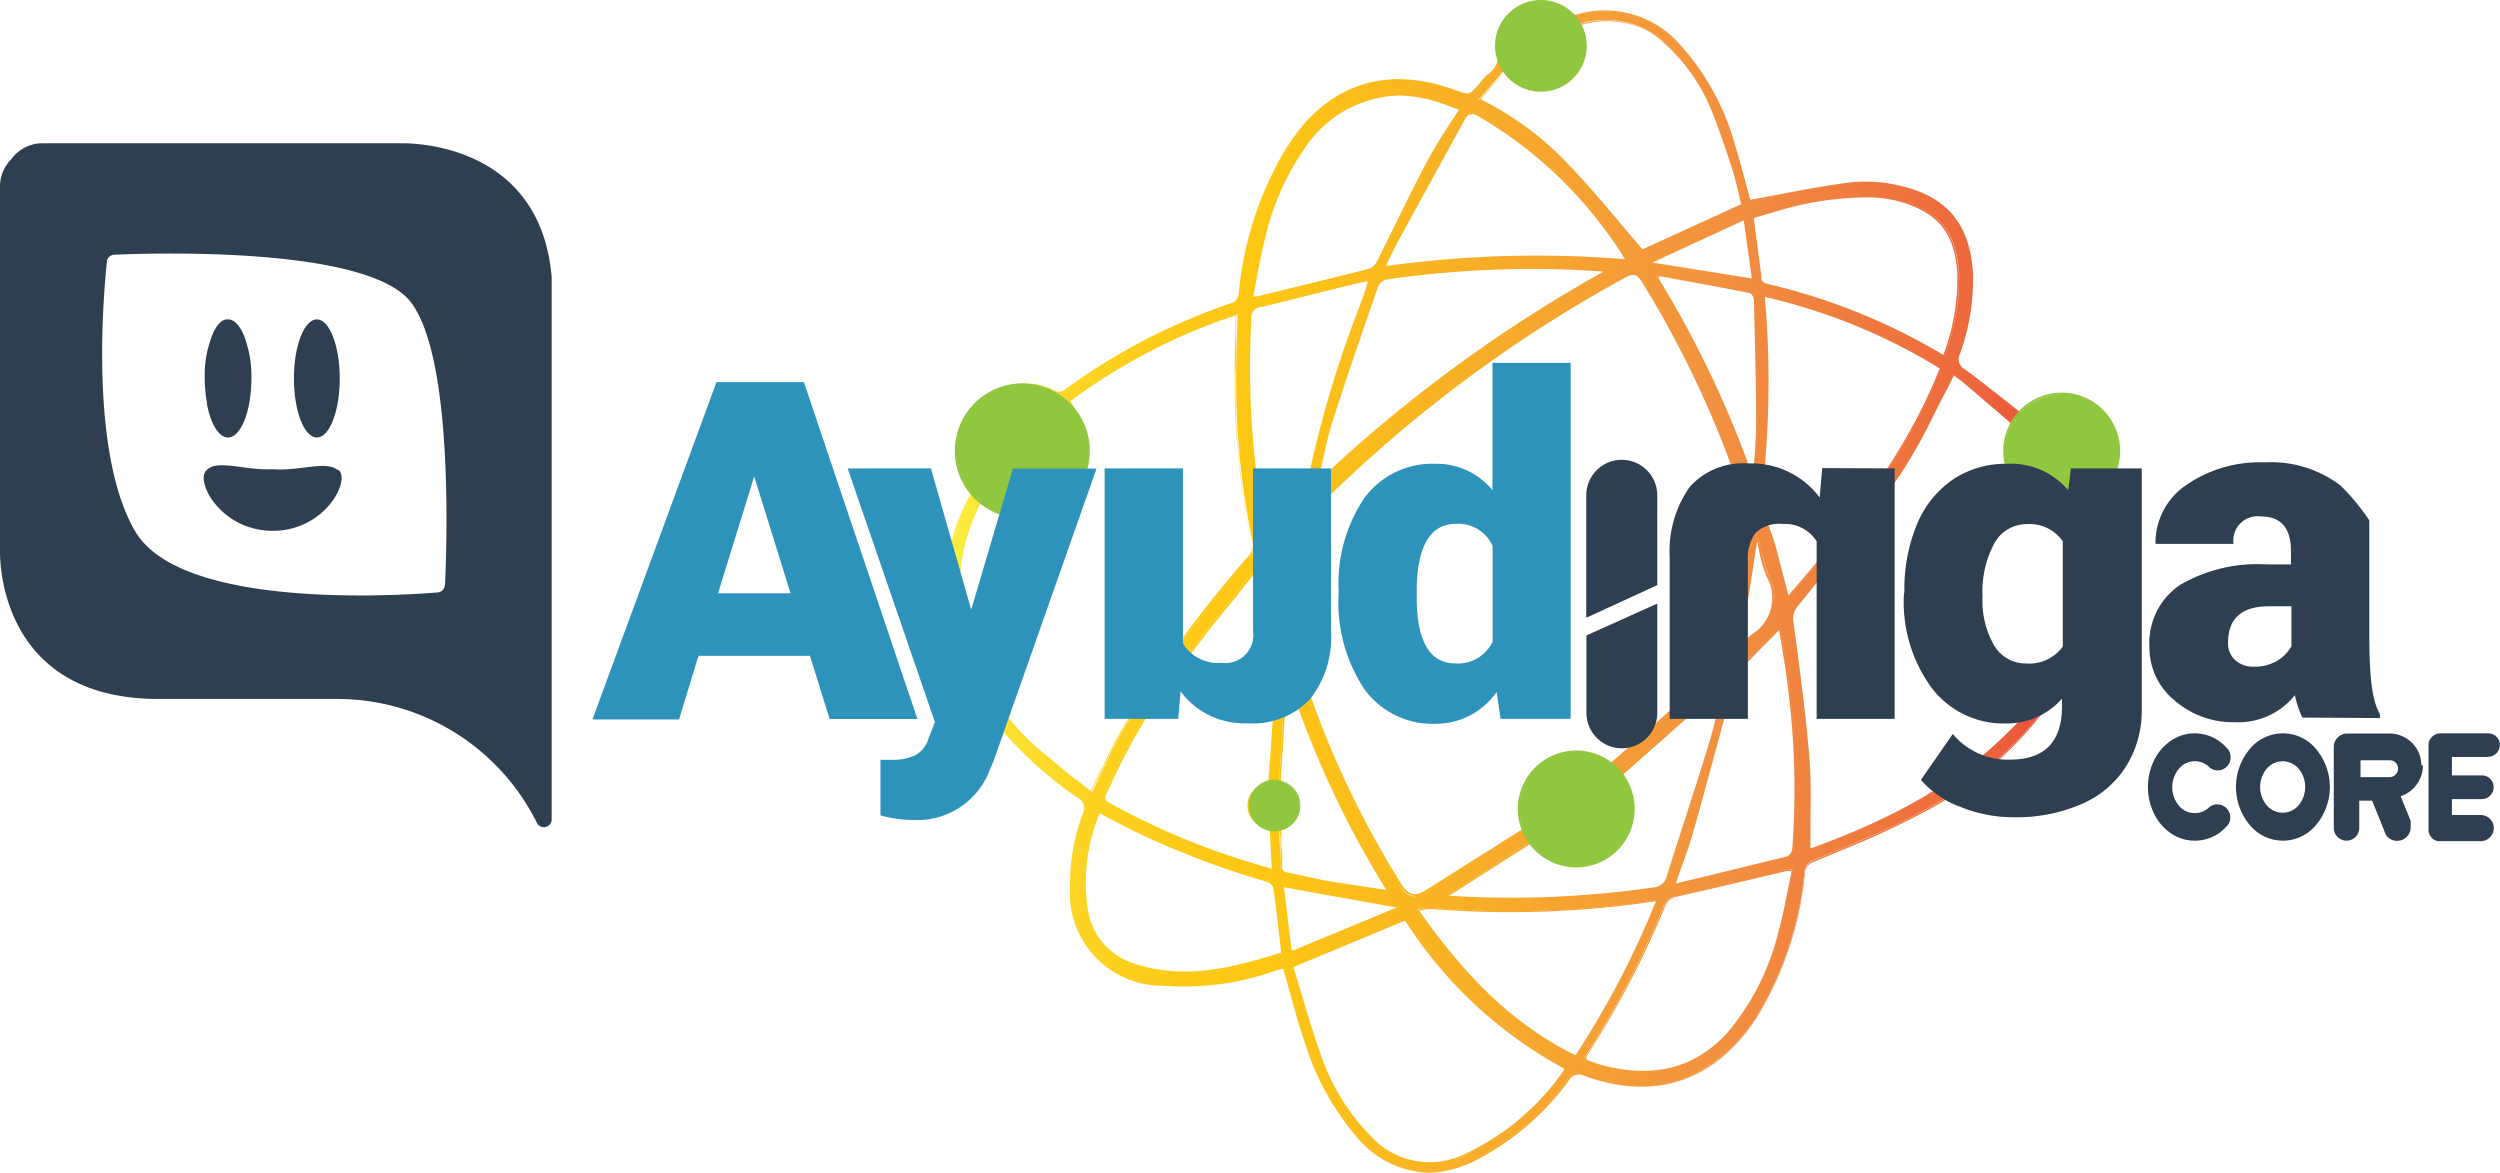 <svg id="Layer_1" data-name="Layer 1" xmlns="http://www.w3.org/2000/svg" xmlns:xlink="http://www.w3.org/1999/xlink" viewBox="0 0 157.02 73.66"><defs><style>.cls-1{fill:url(#Orange_Yellow_2);}.cls-2{fill:url(#Orange_Yellow_2-2);}.cls-3{fill:#90c73e;}.cls-4{fill:#2d93bb;}.cls-5{fill:#2d3f50;}</style><linearGradient id="Orange_Yellow_2" x1="59.48" y1="37.15" x2="131.81" y2="37.15" gradientUnits="userSpaceOnUse"><stop offset="0" stop-color="#fcef44"/><stop offset="0.04" stop-color="#fce335"/><stop offset="0.12" stop-color="#fdd322"/><stop offset="0.2" stop-color="#fdca17"/><stop offset="0.28" stop-color="#fdc713"/><stop offset="0.67" stop-color="#f29140"/><stop offset="0.89" stop-color="#ed683c"/><stop offset="1" stop-color="#e93f3a"/></linearGradient><linearGradient id="Orange_Yellow_2-2" x1="59.41" y1="37.15" x2="131.89" y2="37.15" xlink:href="#Orange_Yellow_2"/></defs><title>logoArtboard 2mt</title><path class="cls-1" d="M109.92,12.64c2.18-.39,4.28-.85,6.4-1.11a9.19,9.19,0,0,1,3.18.24c2.8.68,4.16,2.38,4.37,5.26a13.34,13.34,0,0,1-.81,5.19.77.77,0,0,0,.35,1c1.22.9,2.39,1.86,3.62,2.83,1.95-1,3.34-.87,4.28.53s.57,2.82-1,4.11c.25.66.52,1.34.75,2a11.55,11.55,0,0,1-1.24,9.76,22.94,22.94,0,0,1-9.35,8.64c-2.08,1.12-4.31,2-6.49,2.9a.87.87,0,0,0-.65.8,21.17,21.17,0,0,1-3,9c-2.53,4-6.3,5.32-10.75,3.68a.81.81,0,0,0-1.13.35,16.69,16.69,0,0,1-5.44,4.77c-3,1.6-5.54,1.16-7.83-1.33A16.58,16.58,0,0,1,82,65.25c-.5-1.45-.86-3-1.31-4.5l-.61.17a17.15,17.15,0,0,1-7,.93,5.72,5.72,0,0,1-5.79-6.07,12.59,12.59,0,0,1,.83-4.64.78.78,0,0,0-.33-1.09,25,25,0,0,1-5.52-5.17A12.37,12.37,0,0,1,61,31.16a1.11,1.11,0,0,0,0-1.21,3.83,3.83,0,0,1,.57-4.55,3.9,3.9,0,0,1,4.57-.85.67.67,0,0,0,.81,0A38.36,38.36,0,0,1,77.49,19c.18-.06.36-.4.38-.63A21.75,21.75,0,0,1,80,10.94a14.37,14.37,0,0,1,2.14-3.22c2.61-2.83,5.82-3.28,9.35-2,.94.33.93.34,1.58-.41a5.62,5.62,0,0,1,.48-.54A1.68,1.68,0,0,0,94.15,3a1.92,1.92,0,0,1,1.16-2,2.22,2.22,0,0,1,2.31.09,1,1,0,0,0,.75.12,6.17,6.17,0,0,1,7.06,1.6A15.38,15.38,0,0,1,109,9.25C109.34,10.41,109.63,11.59,109.92,12.64ZM100,48.06c.69.32.7.34,1.08,0q3.6-3.18,7.17-6.38a1.3,1.3,0,0,0,.37-.72c.39-2.46.74-4.93,1.14-7.38a4.24,4.24,0,0,0-.24-2.19,64.69,64.69,0,0,0-6.39-13.75.7.7,0,0,0-1.09-.28,85.44,85.44,0,0,0-19.5,14.58,1.21,1.21,0,0,0-.34.61q-.6,3.47-1.15,7a1.79,1.79,0,0,0,.05.77,59.91,59.91,0,0,0,6.81,15.28c.49.77.91.89,1.71.4,2.13-1.33,4.24-2.7,6.37-4,.31-.2.29-.4.24-.71A2.82,2.82,0,0,1,100,48.06Zm13.58,5.4c4.71-1.69,9.1-3.89,12.67-7.49a16,16,0,0,0,4.37-7.39,11.41,11.41,0,0,0-1-7.64c-2.5.27-4-1.55-3.28-3.86a.63.63,0,0,0-.06-.53c-1.17-1-2.37-2-3.63-3.12-.17.37-.26.58-.36.77a58,58,0,0,1-3.2,5.79c-2,2.78-4.15,5.39-6.26,8.06a1.27,1.27,0,0,0-.31,1.08c.37,2.83.77,5.66,1,8.51C113.72,49.55,113.61,51.48,113.62,53.46ZM67.18,25.22c1.45,2.52,1.44,4.11,0,5.61s-3.1,1.5-5.34.3a.58.58,0,0,0-.12.12,11.75,11.75,0,0,0-.78,9.87,16.07,16.07,0,0,0,5,6.56c.84.72,1.72,1.39,2.64,2.12.14-.29.21-.47.3-.65.55-1.11,1-2.25,1.66-3.31A74.5,74.5,0,0,1,78.41,35.1a1,1,0,0,0,.28-1,48.92,48.92,0,0,1-1.05-10.62c0-1.24.06-2.49.09-3.74C75.44,20.19,69,23.56,67.18,25.22Zm14,35.47c.53,1.73,1,3.55,1.65,5.32A13.67,13.67,0,0,0,86,71.39a5.11,5.11,0,0,0,6.13,1.13,15.66,15.66,0,0,0,6.15-5.2A1.25,1.25,0,0,0,98.4,67a27.45,27.45,0,0,1-10-9.36ZM98.36,1.83c.47,1.27.31,2.24-.55,2.9a2.33,2.33,0,0,1-3.3-.35L92.85,6.27a19.4,19.4,0,0,1,5.67,4.21c1.61,1.69,3.08,3.52,4.6,5.28l6.29-2.88c-.17-.69-.3-1.45-.54-2.18-.4-1.25-.82-2.51-1.31-3.72a11.28,11.28,0,0,0-2.91-4.21A5.55,5.55,0,0,0,98.36,1.83Zm12.36,16.72a60.82,60.82,0,0,1,0,11.26,7.5,7.5,0,0,0,.45,3.62,16.64,16.64,0,0,1,.54,1.87c.19.71.37,1.42.59,2.23,3.87-4.46,7.47-8.95,9.63-14.44A36.5,36.5,0,0,0,110.71,18.54Zm-31,30.62c.16-2.19.31-4.33.47-6.47a7.2,7.2,0,0,0,.13-2c-.37-1.65-.89-3.27-1.37-5-.16.17-.31.3-.43.45-1.37,1.73-2.77,3.44-4.09,5.21a38.17,38.17,0,0,0-4.68,7.65c-.57,1.33-.78,1.08.62,1.84a45.85,45.85,0,0,0,7.85,3.25c.55.18,1.11.33,1.72.51L79.84,52c-1-.25-1.39-.7-1.4-1.41S78.85,49.46,79.75,49.17Zm12-42.45-.9-.33a7.41,7.41,0,0,0-9,2.87,16.45,16.45,0,0,0-2.45,5.53c-.33,1.26-.53,2.55-.8,3.9l.39-.07c2.32-.57,4.65-1.13,7-1.72a1,1,0,0,0,.57-.5c1-2,2-4.12,3.07-6.14C90.25,9.07,91,7.95,91.77,6.72Zm20.87,47.86-.45.1c-2.28.54-4.57,1.09-6.86,1.6a1,1,0,0,0-.81.67,57,57,0,0,1-4.66,9c-.13.19-.24.4-.36.6a1.32,1.32,0,0,0,.21.14c.32.11.65.25,1,.33,3,.77,5.66.31,7.82-2.07a15.52,15.52,0,0,0,3.24-6.32C112.12,57.33,112.34,56,112.64,54.58ZM100.85,17.12c-.13-.09-.16-.13-.19-.13a62.39,62.39,0,0,0-13.57.49.87.87,0,0,0-.59.47c-1,2.81-2,5.62-2.86,8.46-.42,1.33-.66,2.72-1,4.09A88.63,88.63,0,0,1,100.85,17.12Zm21.28,5.27a14.11,14.11,0,0,0,.92-5.1c-.12-2.5-1.09-3.85-3.35-4.6a7.92,7.92,0,0,0-2-.36,19.75,19.75,0,0,0-6.11.89c-.5.13-1,.29-1.48.43.17,1.31.34,2.53.49,3.76,0,.32.17.42.48.49a39.06,39.06,0,0,1,9.47,3.58C121,21.76,121.55,22.06,122.14,22.39ZM69,51a11.38,11.38,0,0,0-.77,6.2,4.24,4.24,0,0,0,2.88,3.39c3.25,1.13,6.34.26,9.42-.68-.17-1.42-.31-2.77-.5-4.11a.7.7,0,0,0-.42-.45,52.73,52.73,0,0,1-8.35-3.18C70.55,51.78,69.82,51.38,69,51ZM86.9,16.78a68.41,68.41,0,0,1,15.29-.43A17.9,17.9,0,0,0,101,14.53a26.62,26.62,0,0,0-8-7.27c-.52-.3-.82-.26-1.11.26-1.4,2.54-2.82,5.06-4.21,7.6C87.41,15.61,87.2,16.14,86.9,16.78ZM89,57.15c2.71,3.9,5.75,7.16,10,9.23a55.31,55.31,0,0,0,5.16-9.82,1.16,1.16,0,0,0-.23,0,61.53,61.53,0,0,1-14,.47A4.2,4.2,0,0,0,89,57.15Zm19.33-14.28-7,6.16c.75,1.7.59,3-.59,3.83a3.72,3.72,0,0,1-1.61.61,2.79,2.79,0,0,1-2.39-1l-6,3.87.38.05a62.78,62.78,0,0,0,12.67-.53,1,1,0,0,0,.92-.78c.89-2.82,1.82-5.63,2.69-8.46C107.8,45.44,108,44.23,108.34,42.87Zm-3.21,12.66c.07,0,.11.07.14.06,2.34-.56,4.69-1.11,7-1.7a.75.75,0,0,0,.37-.56A50,50,0,0,0,112.35,43c-.14-1.18-.35-2.34-.55-3.62-.9.92-1.72,1.72-2.5,2.56a2,2,0,0,0-.43.83c-.87,3.14-1.7,6.3-2.59,9.43C106,53.3,105.51,54.41,105.13,55.53ZM79.46,33.89c.79-.81,1.5-1.49,2.16-2.22a1.87,1.87,0,0,0,.44-.82,69.94,69.94,0,0,1,2.87-10.22c.37-1,.72-1.95,1.11-3-.27,0-.45.06-.62.1-2.08.52-4.16,1.05-6.25,1.55a.67.67,0,0,0-.6.73,54.68,54.68,0,0,0,.32,10.36C79,31.52,79.25,32.64,79.46,33.89Zm1.41,8.34c-.06.07-.11.1-.11.13-.14,2.2-.29,4.4-.41,6.61a.71.71,0,0,0,.26.48,1.39,1.39,0,0,1,0,2.28.74.74,0,0,0-.25.48c0,.73.07,1.46.09,2.19a.46.46,0,0,0,.45.52c.8.14,1.58.36,2.38.5,1.26.22,2.54.39,4,.61A60.42,60.42,0,0,1,80.87,42.23Zm23.25-25-.06.21a65.7,65.7,0,0,1,6.06,12.78,34.54,34.54,0,0,0,.26-3.69c0-2.55-.07-5.09-.14-7.64,0-.2-.15-.54-.29-.56C108,18,106.06,17.61,104.12,17.26ZM81.07,59.82,87.82,57l-.05-.15-7.22-1.21Zm28.52-46.1-6.07,2.78,6.6,1.08Zm-.32,27a8.26,8.26,0,0,1,.82-.83,2.77,2.77,0,0,0,1-3.72,17.27,17.27,0,0,1-.65-2.34l-.1,0ZM81.6,32.89a11.3,11.3,0,0,1-1,1A1.81,1.81,0,0,0,80,36.23a21.41,21.41,0,0,1,.6,2.21l.09,0Z"/><path class="cls-2" d="M89.74,73.66a6.15,6.15,0,0,1-4.57-2.3,16.84,16.84,0,0,1-3.28-6.08c-.34-1-.62-2-.91-3.07-.12-.45-.25-.9-.38-1.36l-.08,0-.45.13a17.07,17.07,0,0,1-7,.93,5.79,5.79,0,0,1-5.86-6.14A12.61,12.61,0,0,1,68,51.12a.71.71,0,0,0-.3-1,24.91,24.91,0,0,1-5.54-5.19,12.48,12.48,0,0,1-1.26-13.8,1,1,0,0,0,0-1.14,3.9,3.9,0,0,1,.58-4.65,4,4,0,0,1,4.66-.86.6.6,0,0,0,.73,0A38.14,38.14,0,0,1,77.47,19c.14,0,.3-.35.33-.56a21.54,21.54,0,0,1,2.09-7.48A14.18,14.18,0,0,1,82,7.67c2.49-2.7,5.66-3.38,9.43-2h0c.86.31.86.31,1.47-.4l.12-.15a3.63,3.63,0,0,1,.37-.4A1.61,1.61,0,0,0,94.08,3,2,2,0,0,1,95.28.94a2.3,2.3,0,0,1,2.39.1.92.92,0,0,0,.68.11,6.27,6.27,0,0,1,7.14,1.62A15.47,15.47,0,0,1,109,9.23c.26.81.47,1.62.68,2.4l.25.92,1.83-.34c1.54-.3,3-.57,4.51-.76a9.25,9.25,0,0,1,3.21.25c2.8.68,4.21,2.37,4.43,5.33a13.57,13.57,0,0,1-.82,5.22.7.7,0,0,0,.33.95c.87.64,1.7,1.31,2.58,2l1,.79c2-1,3.39-.83,4.34.58s.59,2.87-1,4.17l.22.58c.17.45.35.92.51,1.4a11.53,11.53,0,0,1-1.25,9.82,22.89,22.89,0,0,1-9.37,8.67,53,53,0,0,1-4.85,2.22l-1.64.69a.79.79,0,0,0-.6.74,21.15,21.15,0,0,1-3,9c-2.54,4-6.39,5.35-10.85,3.71a.74.74,0,0,0-1,.33,16.64,16.64,0,0,1-5.47,4.79A7.14,7.14,0,0,1,89.74,73.66Zm-9-13,0,.07c.14.48.27,1,.4,1.44.29,1.06.56,2.06.91,3.06a16.7,16.7,0,0,0,3.25,6c2.26,2.46,4.79,2.89,7.74,1.32a16.5,16.5,0,0,0,5.42-4.75.88.88,0,0,1,1.21-.38c4.45,1.64,8.13.38,10.66-3.64a21,21,0,0,0,3-9A.94.94,0,0,1,114,54l1.64-.69a53,53,0,0,0,4.84-2.21,22.74,22.74,0,0,0,9.31-8.61,11.39,11.39,0,0,0,1.24-9.7c-.16-.47-.33-.94-.51-1.39l-.24-.63,0-.05,0,0c1.52-1.26,1.86-2.68,1-4s-2.24-1.52-4.18-.5l0,0,0,0-1-.82c-.88-.7-1.71-1.36-2.58-2A.84.84,0,0,1,123,22.2,13.43,13.43,0,0,0,123.8,17c-.22-2.88-1.59-4.53-4.32-5.19a9.1,9.1,0,0,0-3.16-.24c-1.5.18-3,.46-4.5.75l-1.9.36h-.07l0-.07-.26-1c-.21-.78-.42-1.59-.68-2.4a15.34,15.34,0,0,0-3.52-6.41,6.13,6.13,0,0,0-7-1.58,1.05,1.05,0,0,1-.81-.12,2.15,2.15,0,0,0-2.24-.09,1.83,1.83,0,0,0-1.12,2,1.77,1.77,0,0,1-.67,1.78,3.51,3.51,0,0,0-.35.39l-.13.15c-.66.77-.69.78-1.63.44h0c-3.71-1.32-6.83-.65-9.27,2A14,14,0,0,0,80,11a21.39,21.39,0,0,0-2.07,7.43c0,.24-.21.62-.43.69a38,38,0,0,0-10.57,5.48.75.75,0,0,1-.89,0,3.83,3.83,0,0,0-4.48.83A3.75,3.75,0,0,0,61,29.91a1.18,1.18,0,0,1,0,1.28A12.34,12.34,0,0,0,62.3,44.84,24.77,24.77,0,0,0,67.8,50a.86.86,0,0,1,.36,1.18,12.47,12.47,0,0,0-.82,4.61,5.64,5.64,0,0,0,5.73,6,17,17,0,0,0,7-.93l.45-.13Zm9,12.5a5.35,5.35,0,0,1-3.78-1.71A13.63,13.63,0,0,1,82.71,66c-.44-1.23-.81-2.5-1.17-3.72-.16-.54-.31-1.07-.48-1.6l0-.07,7.35-3.06,0,.05c3,4.43,6.22,7.4,10,9.33l.06,0,0,.06,0,.1a.64.64,0,0,1-.09.2,15.72,15.72,0,0,1-6.18,5.22A6,6,0,0,1,89.73,73.16Zm-8.5-12.42c.15.51.3,1,.46,1.53.36,1.22.73,2.49,1.17,3.71a13.49,13.49,0,0,0,3.2,5.35,5,5,0,0,0,6,1.12,15.57,15.57,0,0,0,6.12-5.18.53.53,0,0,0,.06-.15v0a27.21,27.21,0,0,1-10-9.3Zm22,6.7a10.26,10.26,0,0,1-2.54-.35,7.71,7.71,0,0,1-.73-.24l-.25-.09a.5.5,0,0,1-.13-.08l-.1-.07-.06,0,.15-.25.25-.41a56.53,56.53,0,0,0,4.65-9,1.07,1.07,0,0,1,.87-.71c1.7-.38,3.42-.79,5.08-1.18l1.78-.42.2,0,.36-.08,0,.12c-.1.45-.18.88-.27,1.32-.19.95-.37,1.84-.62,2.73A15.48,15.48,0,0,1,108.57,65,6.93,6.93,0,0,1,103.21,67.44Zm-3.61-.91,0,0,.09.06.25.09c.23.09.48.17.72.24,3.22.82,5.75.15,7.75-2a15.33,15.33,0,0,0,3.23-6.29c.25-.88.43-1.77.62-2.72.08-.39.16-.79.24-1.2l-.13,0-.2,0-1.78.42c-1.66.4-3.38.8-5.08,1.18a.93.93,0,0,0-.76.62,56.67,56.67,0,0,1-4.67,9l-.25.41Zm-.6,0-.06,0c-3.74-1.84-6.82-4.69-10-9.26l-.07-.1.12,0,.36-.08a1.91,1.91,0,0,1,.58-.08,61.05,61.05,0,0,0,14-.47H104l.13,0,.09,0,0,.09A55.15,55.15,0,0,1,99,66.42ZM89.14,57.2c3.12,4.46,6.15,7.27,9.81,9.08A55,55,0,0,0,104,56.62h-.11a61.21,61.21,0,0,1-14,.47,1.76,1.76,0,0,0-.53.08Zm-14.75,4a9.91,9.91,0,0,1-3.28-.54,4.32,4.32,0,0,1-2.93-3.45A11.57,11.57,0,0,1,69,50.94l0-.08.08,0,.75.39c.52.27,1,.53,1.51.78a52.45,52.45,0,0,0,8.34,3.17.77.77,0,0,1,.48.51c.14,1,.26,2,.38,3.12l.12,1v.06l-.06,0A21.34,21.34,0,0,1,74.4,61.17ZM69.07,51.08a11.33,11.33,0,0,0-.74,6.07,4.18,4.18,0,0,0,2.83,3.34c3.31,1.15,6.5.2,9.31-.66l-.11-.93c-.12-1.08-.24-2.09-.38-3.12a.63.63,0,0,0-.37-.39,52.6,52.6,0,0,1-8.36-3.18c-.5-.25-1-.51-1.52-.78ZM81,59.93l-.54-4.38,7.36,1.24.09.26Zm-.36-4.2.49,4L87.72,57v0ZM95,56.55q-1.88,0-3.85-.1l-.22,0-.17,0-.2,0,6.21-4,0,0a2.77,2.77,0,0,0,2.32,1,3.65,3.65,0,0,0,1.58-.6c1.12-.82,1.31-2,.56-3.74l0-.05,7.22-6.35-.06.23c-.1.44-.2.86-.29,1.27-.19.86-.37,1.68-.61,2.47-.53,1.72-1.09,3.47-1.63,5.16-.35,1.1-.71,2.2-1.06,3.3a1.06,1.06,0,0,1-1,.83A59,59,0,0,1,95,56.55Zm-4-.28.18,0a62.34,62.34,0,0,0,12.65-.53.91.91,0,0,0,.86-.73q.52-1.65,1.06-3.3c.54-1.69,1.11-3.43,1.63-5.16.24-.79.42-1.6.61-2.46.07-.34.15-.68.23-1l-6.77,6c.75,1.74.55,3-.63,3.87a3.75,3.75,0,0,1-1.64.63,2.86,2.86,0,0,1-2.41-1Zm-2.14,0c-.36,0-.66-.24-1-.73a59.84,59.84,0,0,1-6.81-15.3,1.87,1.87,0,0,1-.06-.81c.4-2.5.78-4.78,1.15-7a1.28,1.28,0,0,1,.37-.65A85.15,85.15,0,0,1,102,17.28a.77.77,0,0,1,1.19.31,63.89,63.89,0,0,1,6.4,13.77,4.32,4.32,0,0,1,.25,2.23c-.21,1.31-.41,2.64-.61,3.93-.17,1.13-.35,2.3-.53,3.46a1.37,1.37,0,0,1-.4.76c-2.44,2.2-4.88,4.36-7.17,6.38-.41.37-.47.34-1.13,0l0,0a2.61,2.61,0,0,0-2.65.39,2.58,2.58,0,0,0-1,2.67c.05.29.1.55-.27.79l-3,1.89L89.69,56A1.64,1.64,0,0,1,88.85,56.31Zm13.71-39a1,1,0,0,0-.45.14A85,85,0,0,0,82.63,32a1.14,1.14,0,0,0-.32.57c-.38,2.17-.75,4.45-1.15,6.95a1.71,1.71,0,0,0,.05.74A59.69,59.69,0,0,0,88,55.5c.48.75.86.84,1.6.38,1.13-.71,2.28-1.44,3.39-2.14l3-1.89c.27-.17.26-.33.2-.63A2.9,2.9,0,0,1,100.07,48l0,0c.63.29.63.29,1,0,2.29-2,4.73-4.19,7.17-6.38a1.23,1.23,0,0,0,.35-.67c.18-1.15.36-2.32.53-3.45.2-1.29.4-2.62.61-3.93a4.18,4.18,0,0,0-.24-2.15,63.76,63.76,0,0,0-6.38-13.74C102.93,17.4,102.77,17.27,102.57,17.27ZM87.4,56.14l-.17,0L86,55.92c-.93-.14-1.82-.27-2.69-.42-.41-.07-.83-.17-1.23-.26s-.76-.17-1.14-.24a.53.53,0,0,1-.51-.59c0-.31,0-.61,0-.92s0-.84-.05-1.27a.81.81,0,0,1,.27-.54,1.47,1.47,0,0,0,.57-1.11,1.42,1.42,0,0,0-.58-1.06.77.77,0,0,1-.29-.54c.11-2,.25-4.06.38-6l0-.58a.18.18,0,0,1,.07-.12l.06-.06.09-.1,0,.13A60.4,60.4,0,0,0,87.31,56ZM80.83,42.38h0l0,.56c-.13,2-.26,4-.38,6a.64.64,0,0,0,.23.42,1.57,1.57,0,0,1,.63,1.17,1.62,1.62,0,0,1-.62,1.23.66.66,0,0,0-.22.43c0,.42,0,.85.05,1.26s0,.62,0,.92.1.39.38.44.78.16,1.15.24.82.19,1.23.26c.88.15,1.76.28,2.69.42l1.1.16A60.55,60.55,0,0,1,80.83,42.38Zm24.42,13.29a.21.21,0,0,1-.1,0l-.06,0-.06,0,0-.07c.12-.35.25-.7.37-1,.27-.75.56-1.53.78-2.31.52-1.85,1-3.73,1.53-5.56q.53-1.94,1.06-3.88a2.1,2.1,0,0,1,.45-.86c.56-.61,1.15-1.2,1.77-1.82l.73-.74.11-.11,0,.15c.06.41.13.8.19,1.19.14.84.27,1.63.36,2.43a50.19,50.19,0,0,1,.31,10.39.81.81,0,0,1-.43.63c-2,.51-4.1,1-6.1,1.48l-.93.22Zm0-.18h0l0,0,.91-.22c2-.47,4.07-1,6.1-1.48a.69.69,0,0,0,.31-.49A50.06,50.06,0,0,0,112.27,43c-.09-.8-.22-1.59-.36-2.42-.06-.34-.11-.69-.17-1l-.63.64c-.62.62-1.2,1.21-1.76,1.82a2,2,0,0,0-.42.8q-.54,1.94-1.06,3.88c-.5,1.82-1,3.71-1.53,5.56-.22.79-.51,1.57-.78,2.33Zm-25.16-.73-.1,0-.58-.17-1.15-.34A45.82,45.82,0,0,1,70.37,51l-.3-.16c-.92-.49-.94-.53-.59-1.26.07-.14.15-.31.23-.51a38.46,38.46,0,0,1,4.69-7.67c.94-1.27,1.94-2.52,2.91-3.73l1.18-1.48a3.22,3.22,0,0,1,.28-.3l.15-.15.09-.09,0,.13c.14.49.28,1,.42,1.44.35,1.21.69,2.34,1,3.52a3.75,3.75,0,0,1,0,1.36c0,.21-.07.43-.08.65-.11,1.54-.22,3.08-.34,4.65l-.14,1.87,0,0c-.86.28-1.26.71-1.25,1.36s.43,1.11,1.34,1.34h.05ZM78.94,35.9l-.06.06a3.09,3.09,0,0,0-.27.29l-1.18,1.48c-1,1.21-2,2.46-2.91,3.73a38.33,38.33,0,0,0-4.67,7.64c-.09.21-.17.38-.24.52-.3.62-.3.62.53,1.06l.3.16a45.66,45.66,0,0,0,7.83,3.25l1.14.34.47.14-.13-2.48c-.93-.25-1.39-.74-1.4-1.47s.41-1.19,1.31-1.49l.13-1.77c.11-1.56.22-3.1.34-4.65,0-.22.05-.44.08-.66a3.63,3.63,0,0,0,0-1.31c-.26-1.18-.6-2.31-1-3.52Zm34.6,17.67v-.11c0-.62,0-1.24,0-1.84,0-1.37,0-2.66-.07-4-.2-2.47-.53-5-.85-7.39l-.15-1.11a1.35,1.35,0,0,1,.32-1.14l1.62-2c1.56-1.94,3.18-4,4.63-6a32.48,32.48,0,0,0,2.26-4c.3-.59.61-1.21.94-1.8.07-.12.12-.25.2-.42l.16-.35,0-.09.87.74c1,.84,1.91,1.63,2.84,2.45a.69.69,0,0,1,.08.61,2.94,2.94,0,0,0,.39,2.8,3.1,3.1,0,0,0,2.81,1h.06l0,.05c1.3,3,1.62,5.33,1,7.69A16.07,16.07,0,0,1,126.34,46c-3.14,3.17-7.06,5.48-12.7,7.5Zm9.17-30-.11.25c-.08.18-.14.3-.21.43-.32.59-.63,1.21-.93,1.8a32.61,32.61,0,0,1-2.27,4c-1.46,2.08-3.07,4.09-4.64,6l-1.62,2a1.2,1.2,0,0,0-.29,1l.15,1.11c.32,2.42.65,4.93.85,7.4.11,1.32.09,2.61.07,4,0,.56,0,1.15,0,1.73,5.56-2,9.43-4.3,12.54-7.43a15.91,15.91,0,0,0,4.35-7.35c.59-2.31.29-4.64-1-7.54a3.23,3.23,0,0,1-2.88-1,3.09,3.09,0,0,1-.42-2.94.58.58,0,0,0,0-.45c-.92-.82-1.85-1.61-2.84-2.45ZM68.56,49.93l-.08-.06-.86-.68c-.62-.49-1.21-1-1.78-1.45a15.85,15.85,0,0,1-5-6.59,11.86,11.86,0,0,1,.79-9.93.38.38,0,0,1,.1-.11l0,0,0,0,0,0c2.2,1.17,3.91,1.07,5.25-.29s1.45-3,0-5.52l0-.05,0,0c1.79-1.68,8.31-5.05,10.57-5.48l.09,0v.09q0,.59,0,1.18c0,.84,0,1.71-.05,2.56a49.12,49.12,0,0,0,1.05,10.61,1.06,1.06,0,0,1-.29,1,74.17,74.17,0,0,0-7.91,10.74c-.43.73-.8,1.51-1.16,2.27-.16.35-.33.7-.5,1l-.18.38Zm-6.73-18.7h0l-.06.06A11.72,11.72,0,0,0,61,41.1a15.71,15.71,0,0,0,4.95,6.53c.57.49,1.16,1,1.78,1.44l.78.62.08-.18.18-.38c.17-.34.33-.69.5-1,.36-.76.73-1.55,1.17-2.28A74.33,74.33,0,0,1,78.35,35a.92.92,0,0,0,.26-.9,49.27,49.27,0,0,1-1.06-10.64c0-.85,0-1.72.05-2.56,0-.36,0-.72,0-1.09a36.18,36.18,0,0,0-10.36,5.38c1.43,2.51,1.4,4.15-.07,5.65S64.07,32.41,61.83,31.23ZM109.16,41l1.07-7.15.22-.05,0,.07c.07.25.12.5.18.74a9.39,9.39,0,0,0,.47,1.59,2.86,2.86,0,0,1-1,3.81,3.58,3.58,0,0,0-.5.48l-.31.34Zm1.2-7-1,6.51.14-.16a3.73,3.73,0,0,1,.52-.5,2.69,2.69,0,0,0,.94-3.63,9.52,9.52,0,0,1-.48-1.62C110.46,34.41,110.41,34.2,110.36,34ZM80.53,38.53l0-.08c-.06-.23-.11-.46-.17-.69a11.9,11.9,0,0,0-.43-1.51,1.89,1.89,0,0,1,.65-2.41,5.22,5.22,0,0,0,.62-.62l.36-.39.17-.18-1,5.8Zm1-5.41-.19.2a5.34,5.34,0,0,1-.64.63,1.73,1.73,0,0,0-.6,2.24,12,12,0,0,1,.43,1.53l.13.53Zm30.73,4.55L112,36.8c-.13-.52-.26-1-.39-1.49l-.13-.5a10.69,10.69,0,0,0-.41-1.36,7.54,7.54,0,0,1-.45-3.65,60.46,60.46,0,0,0,0-11.24v-.11l.1,0A36.58,36.58,0,0,1,121.92,23l.05,0,0,.06c-2.23,5.65-6,10.24-9.64,14.46Zm-1.41-19a60.64,60.64,0,0,1-.06,11.17,7.4,7.4,0,0,0,.44,3.58,10.75,10.75,0,0,1,.42,1.38l.13.5c.13.49.26,1,.39,1.49l.16.6c3.61-4.16,7.3-8.69,9.5-14.25A36.4,36.4,0,0,0,110.8,18.64ZM79.4,34l0-.15c-.07-.4-.13-.79-.2-1.17-.14-.81-.27-1.57-.37-2.34A55.07,55.07,0,0,1,78.49,20a.74.74,0,0,1,.66-.8c1.43-.34,2.89-.71,4.29-1.06l2-.49.38-.07.25,0,.13,0,0,.12-.36,1c-.25.69-.49,1.35-.75,2a70.4,70.4,0,0,0-2.87,10.21,2,2,0,0,1-.46.86c-.48.52-1,1-1.51,1.55l-.66.67Zm6.52-16.32-.12,0-.36.06-2,.49c-1.41.35-2.86.72-4.29,1.06a.59.59,0,0,0-.55.66A54.92,54.92,0,0,0,79,30.37c.1.77.23,1.53.37,2.33l.17,1,.55-.56c.53-.53,1-1,1.5-1.55a1.8,1.8,0,0,0,.42-.79,70.54,70.54,0,0,1,2.88-10.24c.25-.66.49-1.31.75-2Zm-3.4,13,.06-.24c.1-.43.19-.85.29-1.28.2-.93.41-1.89.7-2.81.85-2.69,1.79-5.39,2.7-8l.16-.46a1,1,0,0,1,.65-.52,62,62,0,0,1,13.59-.49.22.22,0,0,1,.12.06l.11.08.1.07-.11.06A89.65,89.65,0,0,0,82.7,30.55ZM96.21,16.89a65.6,65.6,0,0,0-9.11.66.79.79,0,0,0-.53.42l-.16.46c-.91,2.62-1.85,5.32-2.7,8-.29.91-.5,1.87-.7,2.8-.08.35-.15.7-.23,1a89.49,89.49,0,0,1,17.93-13.17h0l0,0C99.18,16.95,97.71,16.89,96.21,16.89Zm13.94,13.68-.11-.3a66.23,66.23,0,0,0-6-12.77l0,0,.09-.31,1.18.22c1.55.28,3.15.58,4.72.89.19,0,.34.44.35.64v.44c.06,2.36.12,4.8.13,7.2a34.83,34.83,0,0,1-.26,3.7Zm-6-13.12a65.34,65.34,0,0,1,5.93,12.46,31.88,31.88,0,0,0,.22-3.36c0-2.4-.07-4.84-.13-7.2v-.44a.71.71,0,0,0-.22-.49c-1.57-.32-3.17-.61-4.71-.89l-1-.19Zm18,5.05-.08,0-.55-.32-1.05-.59A38.7,38.7,0,0,0,111,18c-.31-.08-.49-.19-.54-.56-.1-.89-.22-1.77-.35-2.7L110,13.66v-.06l.06,0,.45-.14,1-.29a19.72,19.72,0,0,1,6.13-.89,8,8,0,0,1,2,.37c2.29.76,3.28,2.12,3.4,4.67a14,14,0,0,1-.92,5.12Zm-12-8.8.13,1c.12.93.24,1.81.35,2.71,0,.28.14.36.42.43a38.85,38.85,0,0,1,9.49,3.59l1.05.59.47.27a13.73,13.73,0,0,0,.88-5c-.12-2.48-1.07-3.79-3.29-4.53a7.83,7.83,0,0,0-2-.36,19.66,19.66,0,0,0-6.09.88l-1,.29ZM78.52,18.79l0-.11c.09-.42.16-.84.24-1.25.17-.92.33-1.79.56-2.65a16.29,16.29,0,0,1,2.47-5.55,7.5,7.5,0,0,1,9.08-2.9l.59.21.31.12.09,0,0,.08-.71,1.13c-.52.82-1,1.59-1.44,2.41-.64,1.21-1.25,2.46-1.85,3.68-.4.81-.81,1.65-1.22,2.47A1.12,1.12,0,0,1,86,17c-1.84.47-3.73.93-5.54,1.37L79,18.7l-.18,0-.21,0ZM88,6a7.32,7.32,0,0,0-6.07,3.34,16.14,16.14,0,0,0-2.44,5.5c-.22.86-.39,1.73-.56,2.64-.07.38-.14.76-.22,1.15l.11,0,.17,0,1.42-.35c1.82-.44,3.7-.9,5.54-1.37a1,1,0,0,0,.52-.46c.41-.82.82-1.65,1.22-2.46.59-1.21,1.21-2.46,1.85-3.68.43-.82.92-1.6,1.44-2.42l.66-1-.23-.08-.58-.21A8.83,8.83,0,0,0,88,6Zm22.21,11.7-6.95-1.14,6.39-2.92Zm-6.43-1.21,6.25,1-.51-3.65Zm-17,.41.06-.13.27-.6c.17-.39.32-.73.5-1.05l2.19-4,2-3.65A.86.86,0,0,1,92.31,7,1,1,0,0,1,93,7.2a26.5,26.5,0,0,1,8,7.29,18.19,18.19,0,0,1,1.21,1.82l.07.13h-.15a68.28,68.28,0,0,0-15.27.43Zm5.69-9.72h-.11c-.14,0-.27.17-.4.4l-2,3.65-2.19,4c-.18.32-.33.66-.5,1l-.21.48a68.42,68.42,0,0,1,15-.43,18.45,18.45,0,0,0-1.13-1.68,26.35,26.35,0,0,0-8-7.25A1.05,1.05,0,0,0,92.46,7.15Zm10.64,8.7,0,0-1.38-1.63c-1-1.22-2.1-2.48-3.22-3.65a19.33,19.33,0,0,0-5.65-4.19l-.09,0,1.78-2,.06.05c1.11,1,2.15,1.14,3.2.34.82-.62,1-1.54.52-2.81l0-.06.06,0a5.6,5.6,0,0,1,6.38.94,11.39,11.39,0,0,1,2.93,4.24c.52,1.27,1,2.59,1.32,3.73.16.51.28,1,.39,1.54,0,.22.1.44.15.65v.06ZM93,6.24a19.52,19.52,0,0,1,5.6,4.18c1.12,1.17,2.19,2.44,3.22,3.66l1.34,1.58,6.19-2.83-.13-.59c-.11-.5-.23-1-.39-1.52-.37-1.14-.8-2.46-1.31-3.72a11.24,11.24,0,0,0-2.89-4.19,5.45,5.45,0,0,0-6.15-1,2.35,2.35,0,0,1-.6,2.92,2.38,2.38,0,0,1-3.34-.3Z"/><circle class="cls-3" cx="64.21" cy="28.32" r="4.16"/><path class="cls-3" d="M64.21,32.56a4.24,4.24,0,1,1,4.24-4.24A4.24,4.24,0,0,1,64.21,32.56Zm0-8.33a4.09,4.09,0,1,0,4.09,4.09A4.09,4.09,0,0,0,64.21,24.23Z"/><circle class="cls-3" cx="96.78" cy="2.88" r="2.83"/><path class="cls-3" d="M96.78,5.76a2.88,2.88,0,1,1,2.88-2.88A2.88,2.88,0,0,1,96.78,5.76Zm0-5.66a2.78,2.78,0,1,0,2.78,2.78A2.78,2.78,0,0,0,96.78.1Z"/><circle class="cls-3" cx="80.05" cy="50.6" r="1.59"/><path class="cls-3" d="M80.05,52.21a1.62,1.62,0,1,1,1.62-1.62A1.62,1.62,0,0,1,80.05,52.21Zm0-3.18a1.56,1.56,0,1,0,1.56,1.56A1.56,1.56,0,0,0,80.05,49Z"/><circle class="cls-3" cx="99.04" cy="50.81" r="3.6"/><path class="cls-3" d="M99,54.48a3.67,3.67,0,1,1,3.67-3.67A3.67,3.67,0,0,1,99,54.48Zm0-7.21a3.54,3.54,0,1,0,3.54,3.54A3.54,3.54,0,0,0,99,47.27Z"/><circle class="cls-3" cx="129.49" cy="28.38" r="3.6"/><path class="cls-3" d="M129.49,32a3.67,3.67,0,1,1,3.67-3.67A3.67,3.67,0,0,1,129.49,32Zm0-7.21A3.54,3.54,0,1,0,133,28.38,3.54,3.54,0,0,0,129.49,24.84Z"/><path class="cls-4" d="M50.87,41.19h-7l-1.22,4H37.21L45,24h5.49l7.13,21.16H52.11ZM45.1,37.26h4.55l-2.28-7.34Z"/><path class="cls-4" d="M61,38.29l2.62-8.86h5.25L62.41,47.78l-.28.67A4.87,4.87,0,0,1,57.3,51.5a7.67,7.67,0,0,1-2-.29V47.72h.64a3.35,3.35,0,0,0,1.58-.3,1.81,1.81,0,0,0,.81-1.07l.39-1L53.24,29.42h5.23Z"/><path class="cls-4" d="M74,45.15H69.38V29.42H74.3v11a2.56,2.56,0,0,0,2.4,1.21,1.76,1.76,0,0,0,2-2V29.42h4.9V39.61a6.33,6.33,0,0,1-1.33,4.32,5,5,0,0,1-3.92,1.5,5,5,0,0,1-4.2-2Z"/><path class="cls-4" d="M84.08,37.17a9.61,9.61,0,0,1,1.61-5.89,5.31,5.31,0,0,1,4.5-2.15,4.52,4.52,0,0,1,3.55,1.66v-8h4.91V45.15h-4.4L94,43.46a4.64,4.64,0,0,1-3.84,2,5.3,5.3,0,0,1-4.45-2.15A9.91,9.91,0,0,1,84.08,37.17Zm4.9.31q0,4.19,2.44,4.19a2.41,2.41,0,0,0,2.33-1.37v-6a2.35,2.35,0,0,0-2.3-1.4q-2.27,0-2.46,3.66Z"/><path class="cls-5" d="M119,29.42V45.15h-4.9V34A2.34,2.34,0,0,0,112,32.91a2.22,2.22,0,0,0-1.74.56,2.65,2.65,0,0,0-.48,1.75v9.93h-4.91V35a7,7,0,0,1,1.26-4.42,4.49,4.49,0,0,1,3.67-1.47,5.33,5.33,0,0,1,4.49,2.14l.16-1.85Z"/><path class="cls-5" d="M119.61,37.17a10.62,10.62,0,0,1,.78-4.21,6.32,6.32,0,0,1,2.25-2.83,5.94,5.94,0,0,1,3.42-1,4.72,4.72,0,0,1,3.84,1.66l.17-1.37h4.45V44.55a6.63,6.63,0,0,1-1,3.61,6.2,6.2,0,0,1-2.8,2.35,10.29,10.29,0,0,1-4.24.82,8.87,8.87,0,0,1-3.35-.65,6,6,0,0,1-2.48-1.7l2-2.88a4.49,4.49,0,0,0,3.6,1.61q3.25,0,3.26-3.34v-.49A4.6,4.6,0,0,1,126,45.44a5.68,5.68,0,0,1-4.65-2.2,9.12,9.12,0,0,1-1.77-5.89Zm4.91.31a5.59,5.59,0,0,0,.73,3.06,2.29,2.29,0,0,0,2,1.13,2.6,2.6,0,0,0,2.31-1.06V34a2.54,2.54,0,0,0-2.28-1.08,2.31,2.31,0,0,0-2,1.17A6.38,6.38,0,0,0,124.52,37.47Z"/><path class="cls-5" d="M144.61,45.07a5.52,5.52,0,0,1-.47-1.41,4.55,4.55,0,0,1-3.78,1.7A5.58,5.58,0,0,1,136.59,44,4.28,4.28,0,0,1,135,40.63a4.4,4.4,0,0,1,1.89-3.87,9.62,9.62,0,0,1,5.49-1.31h1.51v-.83q0-2.18-1.87-2.18a1.53,1.53,0,0,0-1.74,1.72h-4.9a4.39,4.39,0,0,1,1.94-3.7,8.15,8.15,0,0,1,4.95-1.42,7.15,7.15,0,0,1,4.75,1.47,14.06,14.06,0,0,1,1.79,2.17v7c0,3.3.24,4.41.67,5.17v.25Zm-3.07-3.2a2.73,2.73,0,0,0,1.52-.39,2.46,2.46,0,0,0,.86-.89V38.08h-1.42q-2.56,0-2.56,2.3a1.4,1.4,0,0,0,.45,1.08A1.63,1.63,0,0,0,141.55,41.87Z"/><path class="cls-5" d="M25.07,9H2.58A2.41,2.41,0,0,0,.71,10,2.43,2.43,0,0,0,0,11.64v23c0,2.22,1,9.26,9.95,9.26.72,0,1.31,0,1.8,0h9.47A14,14,0,0,1,33.73,51.7a.49.49,0,0,0,.92-.24V17.4s0,0,0,0C33.89,8.58,25.07,9,25.07,9Zm2.87,27.75a.49.49,0,0,1-.45.46c-2.58.21-16.13,1.06-19-3.84s-2-14.81-1.77-17A.49.49,0,0,1,7.15,16c2.55-.11,16-.53,18.67,3S28.06,34.36,27.95,36.76Z"/><path class="cls-5" d="M13,25.4c.24,1.23.74,2.08,1.32,2.08.81,0,1.47-1.66,1.47-3.71a7.18,7.18,0,0,0-.47-2.71v0c-.26-.61-.61-1-1-1h-.06c-.31,0-.6.31-.83.76h0a6.75,6.75,0,0,0-.57,2.93,8.6,8.6,0,0,0,.15,1.6Z"/><path class="cls-5" d="M21.13,29.47l0,0c-.74-.52-2.37.13-4,0-1.77.09-3.5-.65-4.16.07-.54.49.19,2.32,1.95,3.26h0a4.75,4.75,0,0,0,2.2.54c3.3,0,4.89-3.15,4.16-3.81Z"/><ellipse class="cls-5" cx="19.9" cy="23.77" rx="1.44" ry="3.71"/><path class="cls-5" d="M104.09,36.75V31.11a2.23,2.23,0,0,0-2.23-2.23h0a2.23,2.23,0,0,0-2.23,2.23V38.8Z"/><path class="cls-5" d="M99.64,44.78A2.23,2.23,0,0,0,101.86,47h0a2.23,2.23,0,0,0,2.23-2.23V37.91l-4.45,2Z"/><path class="cls-5" d="M140.1,47.56a.81.81,0,0,1-1.41.56,1.29,1.29,0,0,0-1.84.17,1.81,1.81,0,0,0,0,2.31,1.29,1.29,0,0,0,1,.47,1.27,1.27,0,0,0,.85-.32.8.8,0,0,1,.57-.23.82.82,0,0,1,.81.81.76.76,0,0,1-.24.58,2.63,2.63,0,0,1-2,.89,2.6,2.6,0,0,1-1.47-.45,3.17,3.17,0,0,1-1.07-1.23,3.82,3.82,0,0,1,0-3.38,3.17,3.17,0,0,1,1.07-1.23,2.6,2.6,0,0,1,1.47-.45,2.67,2.67,0,0,1,2,.9h0A.77.77,0,0,1,140.1,47.56Z"/><path class="cls-5" d="M141.3,47.05a2.69,2.69,0,0,1,4.17,0,3.71,3.71,0,0,1,0,4.76,2.69,2.69,0,0,1-4.17,0,3.71,3.71,0,0,1,0-4.76Zm1.07,3.53a1.31,1.31,0,0,0,2,0,1.8,1.8,0,0,0,0-2.3,1.31,1.31,0,0,0-2,0,1.8,1.8,0,0,0,0,2.3Z"/><path class="cls-5" d="M152.18,48.08a2,2,0,0,1-.4,1.2,2,2,0,0,1-1,.73l.63,1.55,0,.1,0,.1a1.17,1.17,0,0,1,0,.2.81.81,0,0,1-.25.6.82.82,0,0,1-.6.25.79.79,0,0,1-.72-.41h0a1.13,1.13,0,0,1-.08-.2l-.77-1.91h-.81V52a.8.8,0,0,1-1.6,0V46.86h0a.84.84,0,0,1,.27-.56.81.81,0,0,1,.57-.23h2.66a2,2,0,0,1,2,2Zm-2.09.73a.5.5,0,0,0,.37-.16.52.52,0,0,0,.16-.37.53.53,0,0,0-.53-.53h-1.83v1.06h1.83Z"/><path class="cls-5" d="M156.28,47.54H154V48.7h1.88a.74.74,0,0,1,.74.74.72.72,0,0,1-.22.53.71.71,0,0,1-.52.22H154v1h1.81a.82.82,0,0,1,0,1.64H153.1v0a.72.72,0,0,1-.4-.25.69.69,0,0,1-.17-.43h0V46.77a.71.71,0,0,1,.23-.5.74.74,0,0,1,.51-.21h3a.72.72,0,0,1,.52.21.7.7,0,0,1,.22.52.74.74,0,0,1-.74.74Z"/></svg>